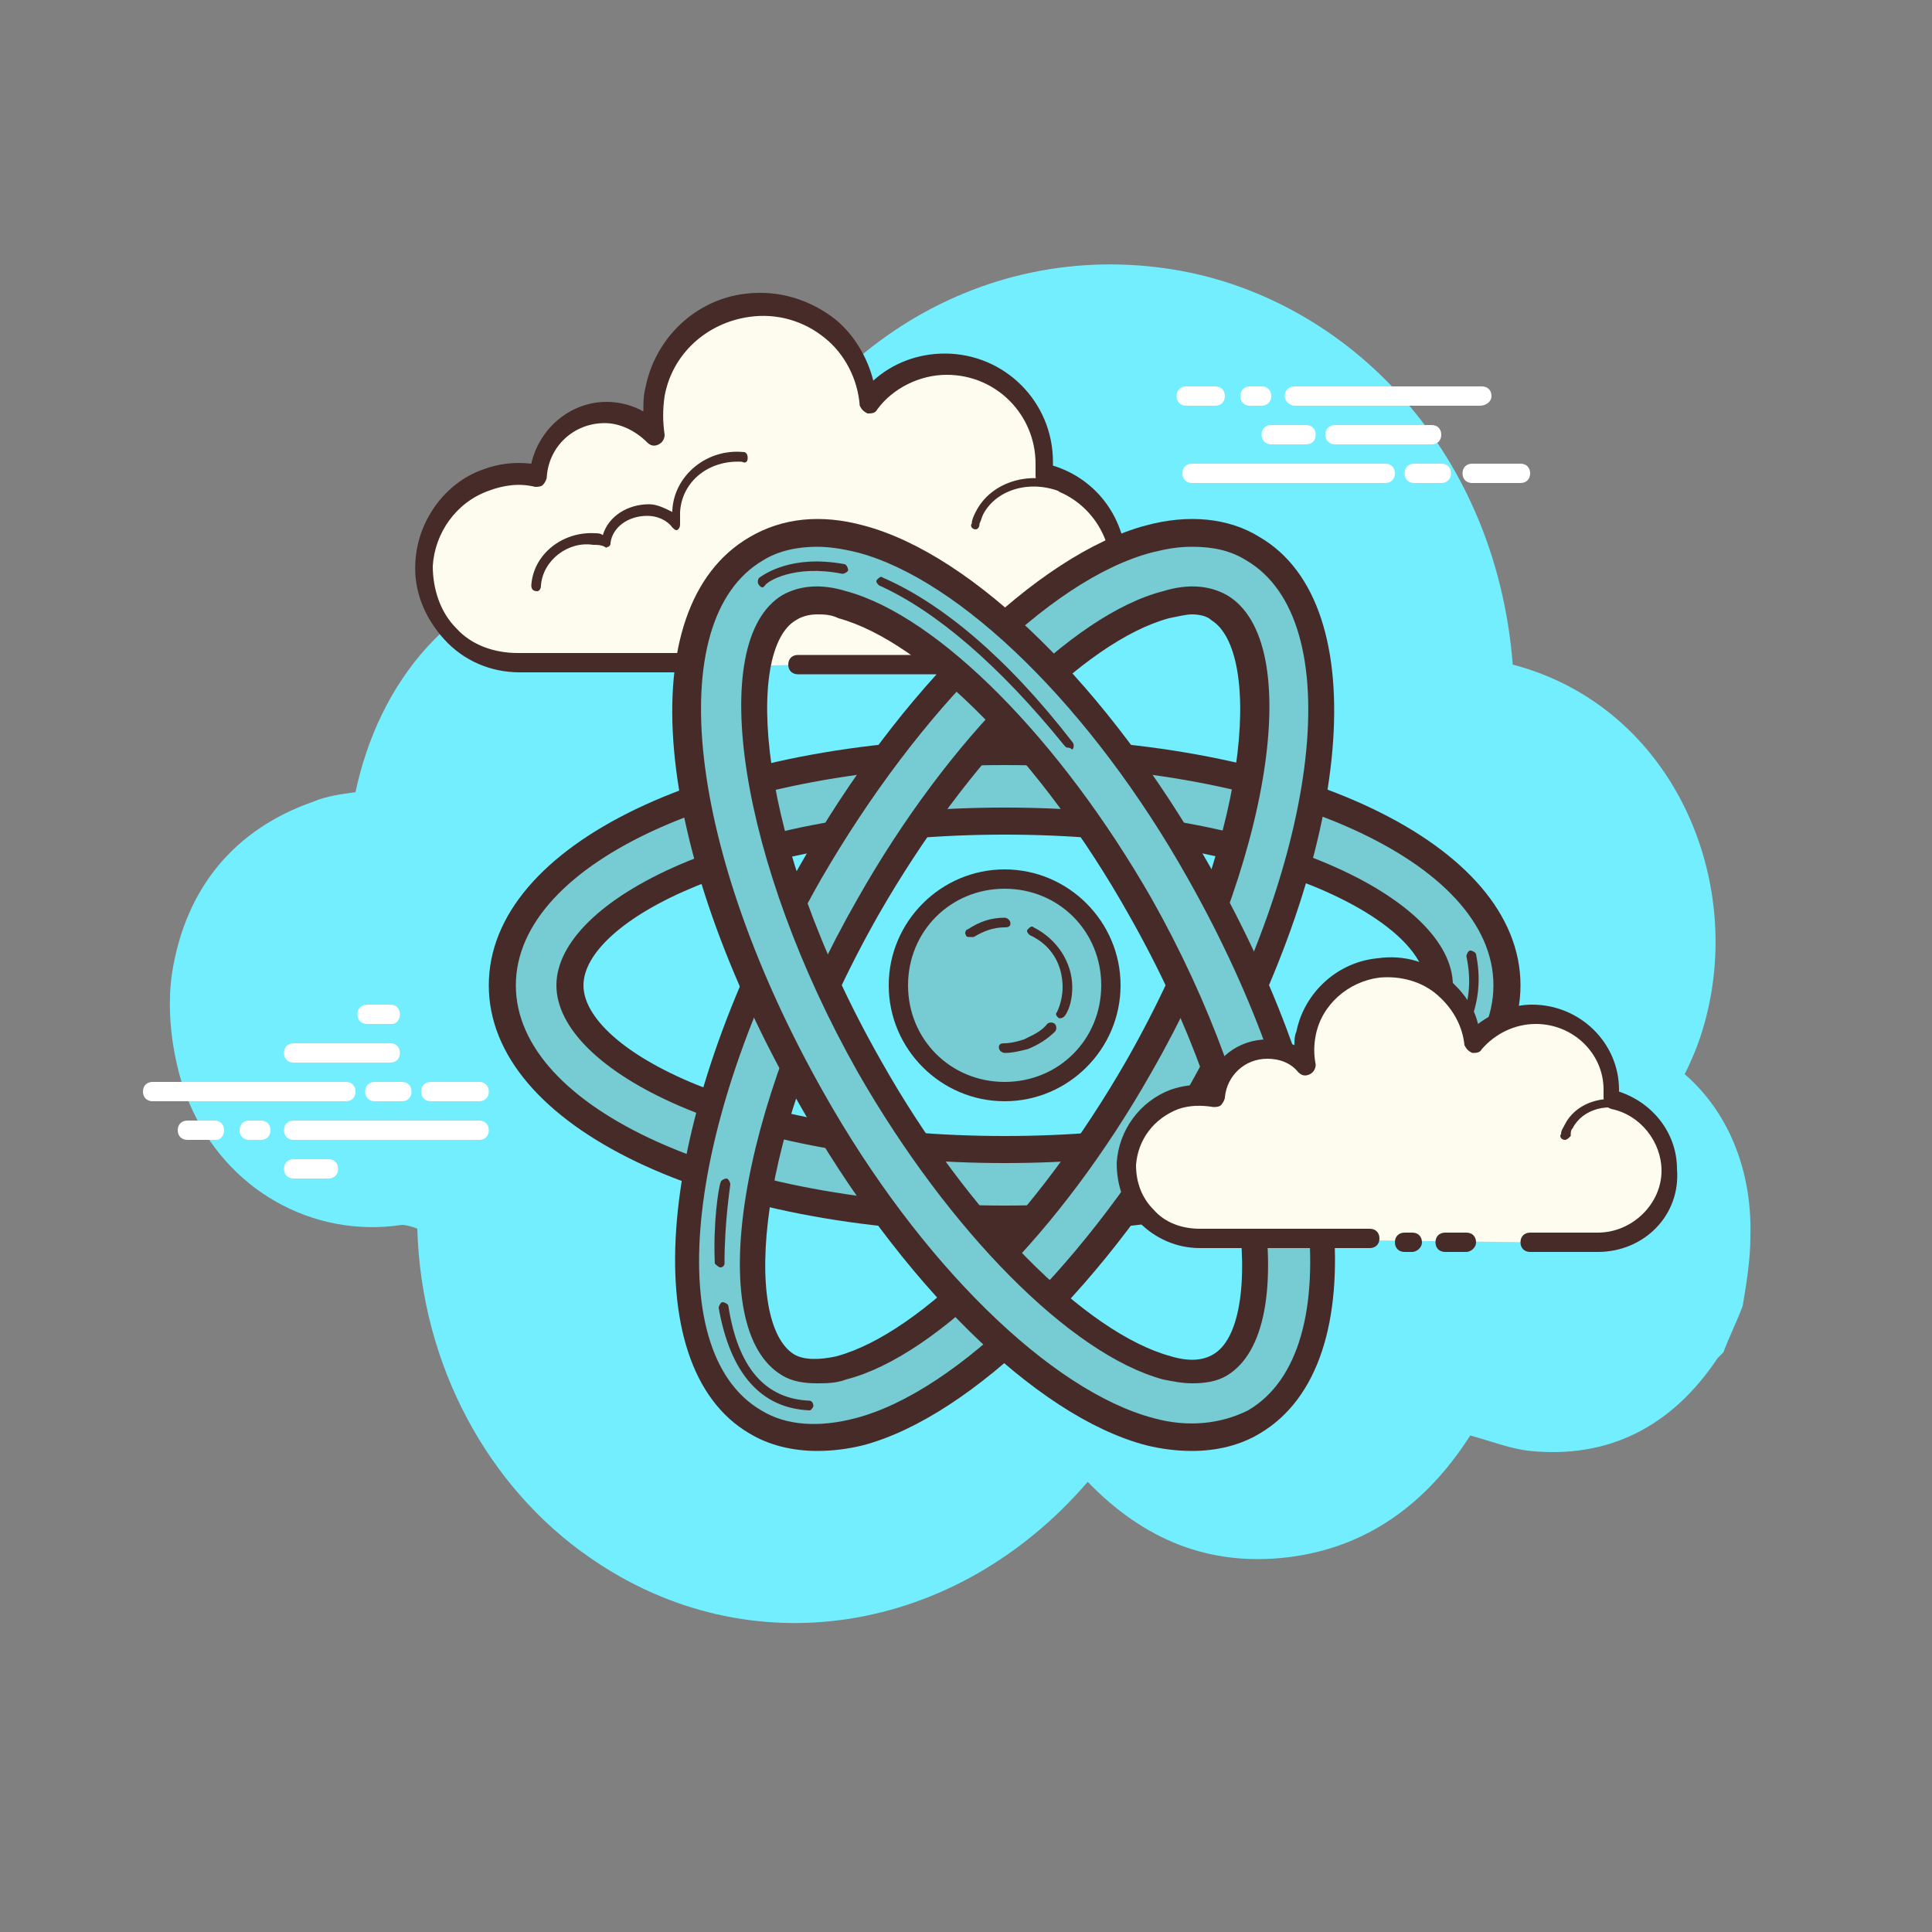 <svg xmlns="http://www.w3.org/2000/svg" xmlns:xlink="http://www.w3.org/1999/xlink" viewBox="0,0,256,256" width="100px" height="100px" fill-rule="nonzero"><rect x="0" y="0" width="256" height="256" fill="#808080" stroke="none"/><g fill="none" fill-rule="nonzero" stroke="none" stroke-width="1" stroke-linecap="butt" stroke-linejoin="miter" stroke-miterlimit="10" stroke-dasharray="" stroke-dashoffset="0" font-family="none" font-weight="none" font-size="none" text-anchor="none" style="mix-blend-mode: normal"><g transform="scale(2.56,2.56)"><path d="M87.2,55.6c0.3,-0.6 0.6,-1.3 0.8,-1.9c2.6,-7.8 -1.3,-17.1 -9.7,-19.3c-0.9,-11.4 -8.9,-19.2 -17.9,-20.5c-10.3,-1.5 -19.8,5 -23,15.5c-3.8,-1.3 -7.5,-1.2 -11,0.9c-1.6,0.7 -3,1.8 -4.3,3.2c-1.9,2.1 -3.1,4.7 -3.7,7.5c-0.7,0.1 -1.5,0.2 -2.2,0.5c-4,1.4 -6.6,4.4 -7.3,8.9c-0.4,2.8 0.4,5.6 0.9,6.7c1.9,4.5 6.4,7 11,6.3c0.2,0 0.6,0.1 0.8,0.2c0.2,7.1 3.7,13.4 8.9,17c8.3,5.8 19,4 25.8,-3.9c2.9,3 6.3,4.4 10.4,3.9c4,-0.5 7.1,-2.7 9.4,-6.3c1.1,0.3 2.1,0.7 3.1,0.8c4,0.4 7.3,-1.2 9.7,-4.8c0.1,-0.1 0.2,-0.2 0.3,-0.3c0.3,-0.8 0.7,-1.6 1,-2.4c0.2,-1.2 0.4,-2.4 0.4,-3.6c0.1,-3.5 -1.2,-6.5 -3.4,-8.4z" fill="#72eeff"></path><path d="M41.3,34.4c0,0 11.7,0 11.8,0c2.7,0 4.9,-2.2 4.9,-4.9c0,-2.4 -1.7,-4.3 -3.9,-4.8c0,-0.2 0,-0.4 0,-0.6c0,-2.8 -2.3,-5.1 -5.1,-5.1c-1.7,0 -3.1,0.8 -4,2c-0.2,-3.1 -3,-5.5 -6.3,-5.1c-2.4,0.3 -4.3,2.1 -4.8,4.5c-0.1,0.8 -0.1,1.5 0,2.2c-0.6,-0.7 -1.5,-1.1 -2.6,-1.1c-1.9,0 -3.4,1.4 -3.5,3.3c-0.8,-0.2 -1.8,-0.2 -2.7,0.2c-1.8,0.7 -3.1,2.4 -3.2,4.4c-0.1,2.8 2.1,5.1 4.9,5.1c0.2,0 0.9,0 1.1,0h10.2" fill="#fdfcef"></path><path d="M53.1,34.9h-11.8c-0.3,0 -0.5,-0.2 -0.5,-0.5c0,-0.3 0.2,-0.5 0.5,-0.5h11.8c2.4,0 4.4,-2 4.4,-4.4c0,-2.1 -1.5,-3.9 -3.5,-4.3c-0.3,-0.1 -0.4,-0.3 -0.4,-0.6c0,-0.2 0,-0.4 0,-0.6c0,-2.5 -2,-4.6 -4.6,-4.6c-1.4,0 -2.8,0.7 -3.6,1.8c-0.1,0.2 -0.3,0.2 -0.5,0.2c-0.2,-0.1 -0.3,-0.2 -0.4,-0.4c-0.1,-1.4 -0.8,-2.7 -1.8,-3.5c-1.1,-0.9 -2.5,-1.3 -3.9,-1.1c-2.2,0.3 -4,1.9 -4.4,4.1c-0.1,0.7 -0.1,1.3 0,2c0,0.2 -0.1,0.4 -0.3,0.5c-0.2,0.1 -0.4,0.1 -0.6,-0.1c-0.6,-0.6 -1.4,-1 -2.2,-1c-1.6,0 -2.9,1.2 -3,2.8c0,0.1 -0.1,0.3 -0.2,0.4c-0.1,0.1 -0.3,0.1 -0.4,0.1c-0.8,-0.2 -1.6,-0.1 -2.4,0.2c-1.7,0.6 -2.8,2.2 -2.9,3.9c0,1.2 0.4,2.4 1.2,3.2c0.8,0.9 2,1.3 3.2,1.3h11.3c0.3,0 0.5,0.2 0.5,0.5c0,0.3 -0.2,0.5 -0.5,0.5h-11.2c-1.5,0 -2.9,-0.6 -3.9,-1.7c-1,-1.1 -1.6,-2.5 -1.5,-4c0.1,-2.1 1.5,-4.1 3.5,-4.8c0.8,-0.3 1.6,-0.4 2.5,-0.3c0.4,-1.8 2,-3.2 3.9,-3.2c0.7,0 1.4,0.2 1.9,0.5c0,-0.4 0,-0.8 0.1,-1.2c0.5,-2.6 2.6,-4.6 5.2,-4.9c1.7,-0.2 3.3,0.3 4.6,1.3c1,0.8 1.7,2 2,3.2c1,-0.9 2.3,-1.4 3.7,-1.4c3.1,0 5.6,2.5 5.6,5.6c0,0.1 0,0.2 0,0.2c2.3,0.7 3.8,2.8 3.8,5.2c0.2,3.2 -2.2,5.6 -5.2,5.6z" fill="#472b29"></path><path d="M38.5,23.7c-1.8,-0.1 -3.4,1.1 -3.5,2.8c0,0.2 0,0.4 0,0.6c-0.3,-0.4 -0.9,-0.7 -1.5,-0.7c-1.1,-0.1 -2,0.6 -2.2,1.6c-0.2,-0.1 -0.4,-0.1 -0.6,-0.1c-1.6,-0.1 -2.9,1 -3,2.4" fill="#fdfcef"></path><path d="M27.8,30.6v0c-0.2,0 -0.3,-0.1 -0.3,-0.3c0.1,-1.6 1.6,-2.8 3.3,-2.7c0.1,0 0.3,0 0.4,0.1c0.3,-1 1.3,-1.6 2.4,-1.6c0.4,0 0.8,0.2 1.2,0.4c0,0 0,0 0,-0.1c0.1,-1.8 1.8,-3.2 3.7,-3c0.1,0 0.2,0.1 0.2,0.3c0,0.2 -0.1,0.3 -0.3,0.2c-1.7,-0.1 -3.1,1 -3.2,2.6c0,0.2 0,0.4 0,0.6c0,0.1 0,0.2 -0.1,0.3c-0.1,0.1 -0.2,0 -0.3,-0.1c-0.3,-0.4 -0.8,-0.6 -1.3,-0.6c-1,0 -1.8,0.6 -1.9,1.4c0,0.1 0,0.1 -0.1,0.2c-0.1,0 -0.1,0.1 -0.2,0c-0.2,-0.1 -0.4,-0.1 -0.6,-0.1c-1.3,-0.2 -2.6,0.8 -2.7,2.1c0,0.2 -0.1,0.3 -0.2,0.3z" fill="#472b29"></path><path d="M55.1,25.3c-1.7,-0.8 -3.7,-0.2 -4.4,1.3c-0.1,0.2 -0.2,0.4 -0.2,0.6" fill="#fdfcef"></path><path d="M50.5,27.4v0c-0.2,0 -0.3,-0.2 -0.2,-0.3c0,-0.2 0.1,-0.4 0.2,-0.6c0.8,-1.6 2.9,-2.2 4.7,-1.4c0.1,0.1 0.2,0.2 0.1,0.3c-0.1,0.1 -0.2,0.2 -0.3,0.1c-1.6,-0.7 -3.4,-0.2 -4.1,1.1c-0.1,0.2 -0.1,0.3 -0.2,0.5c0,0.2 -0.1,0.3 -0.2,0.3z" fill="#472b29"></path><path d="M17.9,57h-10c-0.3,0 -0.5,-0.2 -0.5,-0.5c0,-0.3 0.2,-0.5 0.5,-0.5h10c0.3,0 0.5,0.2 0.5,0.5c0,0.3 -0.2,0.5 -0.5,0.5zM21.3,56.5c0,-0.3 -0.2,-0.5 -0.5,-0.5h-1.4c-0.3,0 -0.5,0.2 -0.5,0.5c0,0.3 0.2,0.5 0.5,0.5h1.4c0.3,0 0.5,-0.2 0.5,-0.5zM25.3,56.5c0,-0.3 -0.2,-0.5 -0.5,-0.5h-2.5c-0.3,0 -0.5,0.2 -0.5,0.5c0,0.3 0.2,0.5 0.5,0.5h2.5c0.3,0 0.5,-0.2 0.5,-0.5zM25.3,58.5c0,-0.3 -0.2,-0.5 -0.5,-0.5h-9.6c-0.3,0 -0.5,0.2 -0.5,0.5c0,0.3 0.2,0.5 0.5,0.5h9.6c0.3,0 0.5,-0.2 0.5,-0.5zM14,58.5c0,-0.3 -0.2,-0.5 -0.5,-0.5h-0.6c-0.3,0 -0.5,0.2 -0.5,0.5c0,0.3 0.2,0.5 0.5,0.5h0.6c0.3,0 0.5,-0.2 0.5,-0.5zM11.6,58.5c0,-0.3 -0.2,-0.5 -0.5,-0.5h-1.4c-0.3,0 -0.5,0.2 -0.5,0.5c0,0.3 0.2,0.5 0.5,0.5h1.5c0.2,0 0.4,-0.2 0.4,-0.5zM20.7,54.5c0,-0.3 -0.2,-0.5 -0.5,-0.5h-5c-0.3,0 -0.5,0.2 -0.5,0.5c0,0.3 0.2,0.5 0.5,0.5h5c0.3,0 0.5,-0.2 0.5,-0.5zM20.7,52.5c0,-0.3 -0.2,-0.5 -0.5,-0.5h-1.2c-0.3,0 -0.5,0.2 -0.5,0.5c0,0.3 0.2,0.5 0.5,0.5h1.3c0.2,0 0.4,-0.2 0.4,-0.5zM17.5,60.5c0,-0.3 -0.2,-0.5 -0.5,-0.5h-1.8c-0.3,0 -0.5,0.2 -0.5,0.5c0,0.3 0.2,0.5 0.5,0.5h1.8c0.3,0 0.5,-0.2 0.5,-0.5z" fill="#ffffff"></path><path d="M71.7,25h-10c-0.3,0 -0.5,-0.2 -0.5,-0.5c0,-0.3 0.2,-0.5 0.5,-0.5h10c0.3,0 0.5,0.2 0.5,0.5c0,0.3 -0.2,0.5 -0.5,0.5zM75.1,24.5c0,-0.3 -0.2,-0.5 -0.5,-0.5h-1.4c-0.3,0 -0.5,0.2 -0.5,0.5c0,0.3 0.2,0.5 0.5,0.5h1.4c0.3,0 0.5,-0.2 0.5,-0.5zM79.2,24.5c0,-0.3 -0.2,-0.5 -0.5,-0.5h-2.5c-0.3,0 -0.5,0.2 -0.5,0.5c0,0.3 0.2,0.5 0.5,0.5h2.5c0.3,0 0.5,-0.2 0.5,-0.5zM77.2,20.5c0,-0.3 -0.2,-0.5 -0.5,-0.5h-9.7c-0.3,0 -0.5,0.2 -0.5,0.5c0,0.3 0.3,0.5 0.5,0.5h9.6c0.3,0 0.6,-0.2 0.6,-0.5zM65.8,20.5c0,-0.3 -0.2,-0.5 -0.5,-0.5h-0.6c-0.3,0 -0.5,0.2 -0.5,0.5c0,0.3 0.2,0.5 0.5,0.5h0.6c0.3,0 0.5,-0.2 0.5,-0.5zM63.4,20.5c0,-0.3 -0.2,-0.5 -0.5,-0.5h-1.5c-0.3,0 -0.5,0.2 -0.5,0.5c0,0.3 0.2,0.5 0.5,0.5h1.5c0.3,0 0.5,-0.2 0.5,-0.5zM74.6,22.5c0,-0.3 -0.2,-0.5 -0.5,-0.5h-5c-0.3,0 -0.5,0.2 -0.5,0.5c0,0.3 0.2,0.5 0.5,0.5h5c0.3,0 0.5,-0.2 0.5,-0.5zM74.6,20.5c0,-0.3 -0.2,-0.5 -0.5,-0.5h-1.3c-0.3,0 -0.5,0.2 -0.5,0.5c0,0.3 0.2,0.5 0.5,0.5h1.3c0.3,0 0.5,-0.2 0.5,-0.5zM68.1,22.5c0,-0.3 -0.2,-0.5 -0.5,-0.5h-1.8c-0.3,0 -0.5,0.2 -0.5,0.5c0,0.3 0.2,0.5 0.5,0.5h1.8c0.3,0 0.5,-0.2 0.5,-0.5z" fill="#ffffff"></path><path d="M52,63.1c-14.8,0 -26,-5.2 -26,-12.1c0,-6.9 11.2,-12.1 26,-12.1c14.8,0 26,5.2 26,12.1c0,6.9 -11.2,12.1 -26,12.1zM52,42.5c-13.3,0 -22.5,4.5 -22.5,8.5c0,4 9.3,8.5 22.5,8.5c13.2,0 22.5,-4.5 22.5,-8.5c0,-4 -9.2,-8.5 -22.5,-8.5z" fill="#77cbd2"></path><path d="M52,63.8c-15.2,0 -26.7,-5.5 -26.7,-12.8c0,-7.3 11.5,-12.8 26.7,-12.8c15.2,0 26.7,5.5 26.7,12.8c0,7.3 -11.5,12.8 -26.7,12.8zM52,39.6c-14.2,0 -25.3,5 -25.3,11.4c0,6.4 11.1,11.4 25.3,11.4c14.2,0 25.3,-5 25.3,-11.4c0,-6.4 -11.1,-11.4 -25.3,-11.4zM52,60.2c-13.9,0 -23.2,-4.8 -23.2,-9.2c0,-4.4 9.3,-9.2 23.2,-9.2c13.9,0 23.2,4.8 23.2,9.2c0,4.4 -9.3,9.2 -23.2,9.2zM52,43.2c-13.5,0 -21.8,4.5 -21.8,7.8c0,3.3 8.3,7.8 21.8,7.8c13.5,0 21.8,-4.5 21.8,-7.8c0,-3.3 -8.3,-7.8 -21.8,-7.8z" fill="#472b29"></path><path d="M42.3,74.4c-1.2,0 -2.2,-0.3 -3.2,-0.8c-5.7,-3.4 -4.5,-15.6 2.9,-28.4c5.1,-9 12,-15.8 17.5,-17.2c2,-0.5 3.9,-0.4 5.4,0.5c5.7,3.3 4.5,15.5 -2.9,28.4c-5.1,9 -12,15.8 -17.5,17.2c-0.8,0.2 -1.5,0.3 -2.2,0.3zM61.7,31.1c-0.4,0 -0.9,0.1 -1.3,0.2c-4.6,1.2 -10.8,7.5 -15.4,15.6c-6.4,11.2 -7.5,21.8 -4.1,23.7c0.7,0.4 1.6,0.5 2.8,0.2c4.6,-1.2 10.8,-7.5 15.4,-15.6c6.4,-11.2 7.5,-21.8 4.1,-23.7c-0.4,-0.3 -0.9,-0.4 -1.5,-0.4z" fill="#77cbd2"></path><path d="M42.3,75.1c-1.3,0 -2.5,-0.3 -3.5,-0.9c-6,-3.5 -4.9,-16.2 2.6,-29.4c5.2,-9.2 12.3,-16.1 17.9,-17.6c2.2,-0.6 4.3,-0.4 5.9,0.6c6,3.5 4.9,16.2 -2.6,29.4c-5.2,9.2 -12.3,16.1 -17.9,17.6c-0.8,0.2 -1.6,0.3 -2.4,0.3zM61.7,28.3c-0.7,0 -1.3,0.1 -2.1,0.3c-5.3,1.4 -12,8.1 -17.1,16.9c-7,12.3 -8.4,24.4 -3.1,27.5c1.3,0.8 3,0.9 4.9,0.4c5.3,-1.4 12,-8.1 17.1,-16.9c7,-12.3 8.4,-24.4 3.1,-27.5c-0.8,-0.5 -1.7,-0.7 -2.8,-0.7zM42.3,71.6c-0.7,0 -1.3,-0.1 -1.8,-0.4c-4.1,-2.4 -2.3,-13.9 3.9,-24.7c4.7,-8.3 11.1,-14.7 15.8,-15.9c1.3,-0.4 2.4,-0.3 3.3,0.2c4.1,2.4 2.3,13.9 -3.9,24.7c-4.7,8.3 -11.1,14.7 -15.8,15.9c-0.5,0.2 -1.1,0.2 -1.5,0.2zM61.7,31.8c-0.3,0 -0.7,0.1 -1.2,0.2c-4.4,1.2 -10.4,7.3 -15,15.3c-6.6,11.6 -7,21.2 -4.4,22.8c0.5,0.3 1.3,0.3 2.2,0.1c4.4,-1.2 10.4,-7.3 15,-15.3c6.6,-11.6 7,-21.2 4.4,-22.8c-0.2,-0.2 -0.6,-0.3 -1,-0.3z" fill="#472b29"></path><path d="M61.7,74.4c-0.7,0 -1.5,-0.1 -2.2,-0.3c-5.5,-1.5 -12.4,-8.3 -17.5,-17.3c-7.3,-12.9 -8.6,-25.1 -2.9,-28.4c1.5,-0.9 3.4,-1.1 5.4,-0.5c5.5,1.5 12.4,8.3 17.5,17.3c7.3,12.9 8.6,25.1 2.9,28.4c-0.9,0.5 -2,0.8 -3.2,0.8zM42.3,31.1c-0.5,0 -1,0.1 -1.4,0.3c-3.3,1.9 -2.3,12.5 4.1,23.7c4.6,8.1 10.8,14.4 15.4,15.6c1.1,0.3 2.1,0.3 2.8,-0.2c3.3,-1.9 2.3,-12.5 -4.1,-23.7c-4.6,-8.1 -10.8,-14.4 -15.4,-15.6c-0.6,-0.1 -1,-0.1 -1.4,-0.1z" fill="#77cbd2"></path><path d="M61.7,75.1c-0.8,0 -1.6,-0.1 -2.4,-0.3c-5.7,-1.5 -12.7,-8.4 -17.9,-17.6c-7.7,-13.4 -8.8,-25.8 -2.6,-29.4c1.7,-1 3.7,-1.2 5.9,-0.6c5.7,1.5 12.7,8.4 17.9,17.6c7.5,13.2 8.7,25.8 2.6,29.4c-1,0.6 -2.2,0.9 -3.5,0.9zM42.3,28.3c-1,0 -2,0.2 -2.8,0.7c-5.3,3.1 -3.9,15.1 3.1,27.5c5,8.9 11.8,15.5 17.1,16.9c1.8,0.5 3.5,0.3 4.9,-0.4c5.3,-3.1 3.9,-15.1 -3.1,-27.5c-5,-8.9 -11.8,-15.5 -17.1,-16.9c-0.8,-0.2 -1.5,-0.3 -2.1,-0.3zM61.7,71.6c-0.5,0 -1,-0.1 -1.5,-0.2c-4.8,-1.3 -11.1,-7.7 -15.8,-15.9c-6.1,-10.8 -7.9,-22.3 -3.9,-24.7c0.9,-0.5 2,-0.6 3.3,-0.2c4.8,1.3 11.1,7.7 15.8,15.9c6.1,10.8 7.9,22.3 3.9,24.7c-0.5,0.3 -1.1,0.4 -1.8,0.4zM42.3,31.8c-0.4,0 -0.8,0.1 -1.1,0.3c-2.6,1.5 -2.2,11.2 4.4,22.8c4.5,8 10.6,14.1 15,15.3c1,0.3 1.7,0.2 2.2,-0.1c2.6,-1.5 2.2,-11.2 -4.4,-22.8c-4.5,-8 -10.6,-14.1 -15,-15.3c-0.4,-0.2 -0.8,-0.2 -1.1,-0.2z" fill="#472b29"></path><circle cx="52" cy="51" r="5.5" fill="#77cbd2"></circle><path d="M52,57c-3.3,0 -6,-2.7 -6,-6c0,-3.3 2.7,-6 6,-6c3.3,0 6,2.7 6,6c0,3.3 -2.7,6 -6,6zM52,46c-2.8,0 -5,2.2 -5,5c0,2.8 2.2,5 5,5c2.8,0 5,-2.2 5,-5c0,-2.8 -2.2,-5 -5,-5z" fill="#472b29"></path><path d="M52,54.5c-0.1,0 -0.3,-0.1 -0.3,-0.3c0,-0.2 0.2,-0.2 0.3,-0.2c0.3,0 0.7,-0.1 1,-0.2c0.4,-0.2 0.9,-0.4 1.2,-0.8c0.1,-0.1 0.3,-0.1 0.4,0c0.1,0.1 0.1,0.3 0,0.4c-0.4,0.4 -0.9,0.7 -1.4,0.9c-0.4,0.1 -0.8,0.2 -1.2,0.2z" fill="#472b29"></path><g fill="#472b29"><path d="M54.9,52.7h-0.1c-0.1,-0.1 -0.2,-0.2 -0.1,-0.3c0.2,-0.4 0.3,-0.9 0.3,-1.3c0,-1.2 -0.6,-2.2 -1.7,-2.7c-0.1,-0.1 -0.2,-0.2 -0.1,-0.3c0.1,-0.1 0.2,-0.2 0.3,-0.1c1.2,0.6 2,1.8 2,3.1c0,0.5 -0.1,1.1 -0.4,1.5c0,0 -0.1,0.1 -0.2,0.1z"></path></g><g fill="#472b29"><path d="M50.2,48.5c-0.1,0 -0.2,0 -0.2,-0.1c-0.1,-0.1 0,-0.3 0.1,-0.3c0.6,-0.4 1.2,-0.6 1.9,-0.6c0.1,0 0.3,0.1 0.3,0.3c0,0.2 -0.2,0.2 -0.3,0.2c-0.6,0 -1.1,0.2 -1.6,0.5c-0.1,0 -0.1,0 -0.2,0z"></path></g><g fill="#472b29"><path d="M55.3,38.7c-0.1,0 -0.1,0 -0.2,-0.1c-3.4,-4.2 -6.7,-7 -9.6,-8.3c-0.1,-0.1 -0.2,-0.2 -0.1,-0.3c0.1,-0.1 0.2,-0.2 0.3,-0.1c3,1.3 6.4,4.1 9.8,8.5c0.1,0.1 0.1,0.3 0,0.4c-0.1,-0.1 -0.2,-0.1 -0.2,-0.1z"></path></g><g fill="#472b29"><path d="M39.5,30.4c-0.1,0 -0.1,0 -0.2,-0.1c-0.1,-0.1 -0.1,-0.3 0,-0.4c0.3,-0.2 1.7,-1.2 4.4,-0.7c0.1,0 0.2,0.2 0.2,0.3c0,0.1 -0.2,0.2 -0.3,0.2c-2.5,-0.5 -3.9,0.4 -4,0.6z"></path></g><g fill="#472b29"><path d="M73.6,56.1c-0.1,0 -0.1,0 -0.2,-0.1c-0.1,-0.1 -0.1,-0.3 0,-0.4c2.2,-1.8 3,-3.8 2.5,-6.1c0,-0.1 0.1,-0.3 0.2,-0.3c0.1,0 0.3,0.1 0.3,0.2c0.5,2.4 -0.4,4.7 -2.7,6.6c0,0.1 0,0.1 -0.1,0.1z"></path></g><g fill="#472b29"><path d="M69.6,58.3c-0.1,0 -0.2,-0.1 -0.2,-0.2c0,-0.1 0,-0.3 0.2,-0.3c0,0 1.3,-0.4 2.7,-1.3c0.1,-0.1 0.3,0 0.3,0.1c0.1,0.1 0,0.3 -0.1,0.3c-1.5,1 -2.8,1.4 -2.9,1.4c0.1,0 0,0 0,0z"></path></g><g fill="#472b29"><path d="M41.9,73v0c-2.5,-0.1 -4.1,-1.9 -4.7,-5.3c0,-0.1 0.1,-0.3 0.2,-0.3c0.1,0 0.3,0.1 0.3,0.2c0.5,3.2 1.9,4.8 4.2,4.9c0.1,0 0.2,0.1 0.2,0.3c0,0 -0.1,0.2 -0.2,0.2z"></path></g><g fill="#472b29"><path d="M37.3,65.6c-0.1,0 -0.2,-0.1 -0.3,-0.2c-0.1,-2.1 0.2,-4 0.3,-4.2c0,-0.1 0.2,-0.2 0.3,-0.2c0.1,0 0.2,0.2 0.2,0.3c0,0.1 -0.3,1.9 -0.3,4.1c0,0.1 -0.1,0.2 -0.2,0.2z"></path></g><g><path d="M79.2,64.3c1.9,0 3.5,0 3.5,0c2.1,0 3.8,-1.7 3.8,-3.7c0,-1.8 -1.3,-3.3 -3,-3.7c0,-0.2 0,-0.3 0,-0.5c0,-2.1 -1.8,-3.9 -4,-3.9c-1.3,0 -2.4,0.6 -3.2,1.5c-0.2,-2.4 -2.4,-4.2 -4.9,-3.9c-1.9,0.2 -3.4,1.6 -3.7,3.4c-0.1,0.6 -0.1,1.1 0,1.7c-0.5,-0.5 -1.2,-0.9 -2,-0.9c-1.4,0 -2.6,1.1 -2.7,2.5c-0.7,-0.1 -1.4,-0.1 -2.1,0.1c-1.4,0.5 -2.5,1.9 -2.5,3.4c-0.1,2.1 1.7,3.9 3.8,3.9c0.2,0 0.7,0 0.9,0h7.9M72.7,64.3h0.4" fill="#fdfcef"></path><path d="M82.7,64.8h-3.5c-0.3,0 -0.5,-0.2 -0.5,-0.5c0,-0.3 0.2,-0.5 0.5,-0.5h3.5c1.8,0 3.3,-1.5 3.3,-3.2c0,-1.5 -1.1,-2.9 -2.6,-3.2c-0.3,-0.1 -0.4,-0.3 -0.4,-0.6c0,-0.1 0,-0.3 0,-0.4c0,-1.9 -1.6,-3.4 -3.5,-3.4c-1.1,0 -2.1,0.5 -2.8,1.3c-0.1,0.2 -0.3,0.2 -0.5,0.2c-0.2,-0.1 -0.3,-0.2 -0.4,-0.4c-0.1,-1 -0.6,-1.9 -1.4,-2.6c-0.8,-0.7 -1.9,-1 -3,-0.9c-1.6,0.2 -3,1.4 -3.3,3c-0.1,0.5 -0.1,1 0,1.5c0,0.2 -0.1,0.4 -0.3,0.5c-0.2,0.1 -0.4,0.1 -0.6,-0.1c-0.4,-0.5 -1,-0.7 -1.6,-0.7c-1.2,0 -2.1,0.9 -2.2,2c0,0.1 -0.1,0.3 -0.2,0.4c-0.1,0.1 -0.3,0.1 -0.4,0.1c-0.6,-0.1 -1.2,-0.1 -1.8,0.1c-1.3,0.5 -2.1,1.6 -2.2,2.9c0,0.9 0.3,1.7 0.9,2.3c0.6,0.7 1.5,1 2.4,1h8.8c0.3,0 0.5,0.2 0.5,0.5c0,0.3 -0.2,0.5 -0.5,0.5h-8.8c-1.2,0 -2.3,-0.5 -3.1,-1.3c-0.8,-0.8 -1.2,-1.9 -1.2,-3.1c0.1,-1.7 1.2,-3.2 2.8,-3.8c0.6,-0.2 1.2,-0.3 1.9,-0.2c0.3,-1.4 1.6,-2.4 3.1,-2.4c0.5,0 1,0.1 1.4,0.3c0,-0.2 0,-0.5 0.1,-0.7c0.4,-2 2.1,-3.6 4.2,-3.8c1.4,-0.2 2.7,0.2 3.7,1.1c0.7,0.6 1.3,1.4 1.5,2.3c0.8,-0.6 1.8,-1 2.8,-1c2.5,0 4.5,2 4.5,4.4v0.1c1.8,0.6 3,2.2 3,4c0.2,2.4 -1.7,4.3 -4.1,4.3zM73.1,64.8h-0.4c-0.3,0 -0.5,-0.2 -0.5,-0.5c0,-0.3 0.2,-0.5 0.5,-0.5h0.4c0.3,0 0.5,0.2 0.5,0.5c0,0.3 -0.3,0.5 -0.5,0.5z" fill="#472b29"></path><g fill="#472b29"><path d="M81,59v0c-0.2,0 -0.3,-0.2 -0.2,-0.3c0,-0.2 0.1,-0.3 0.2,-0.5c0.6,-1.2 2.3,-1.7 3.7,-1c0.1,0.1 0.2,0.2 0.1,0.3c-0.1,0.1 -0.2,0.2 -0.3,0.1c-1.2,-0.6 -2.6,-0.2 -3.1,0.8c-0.1,0.1 -0.1,0.2 -0.1,0.4c-0.1,0.1 -0.2,0.2 -0.3,0.2z"></path></g><g fill="#472b29"><path d="M75.9,64.8h-1.1c-0.3,0 -0.5,-0.2 -0.5,-0.5c0,-0.3 0.2,-0.5 0.5,-0.5h1.1c0.3,0 0.5,0.2 0.5,0.5c0,0.3 -0.3,0.5 -0.5,0.5z"></path></g></g></g></g></svg>